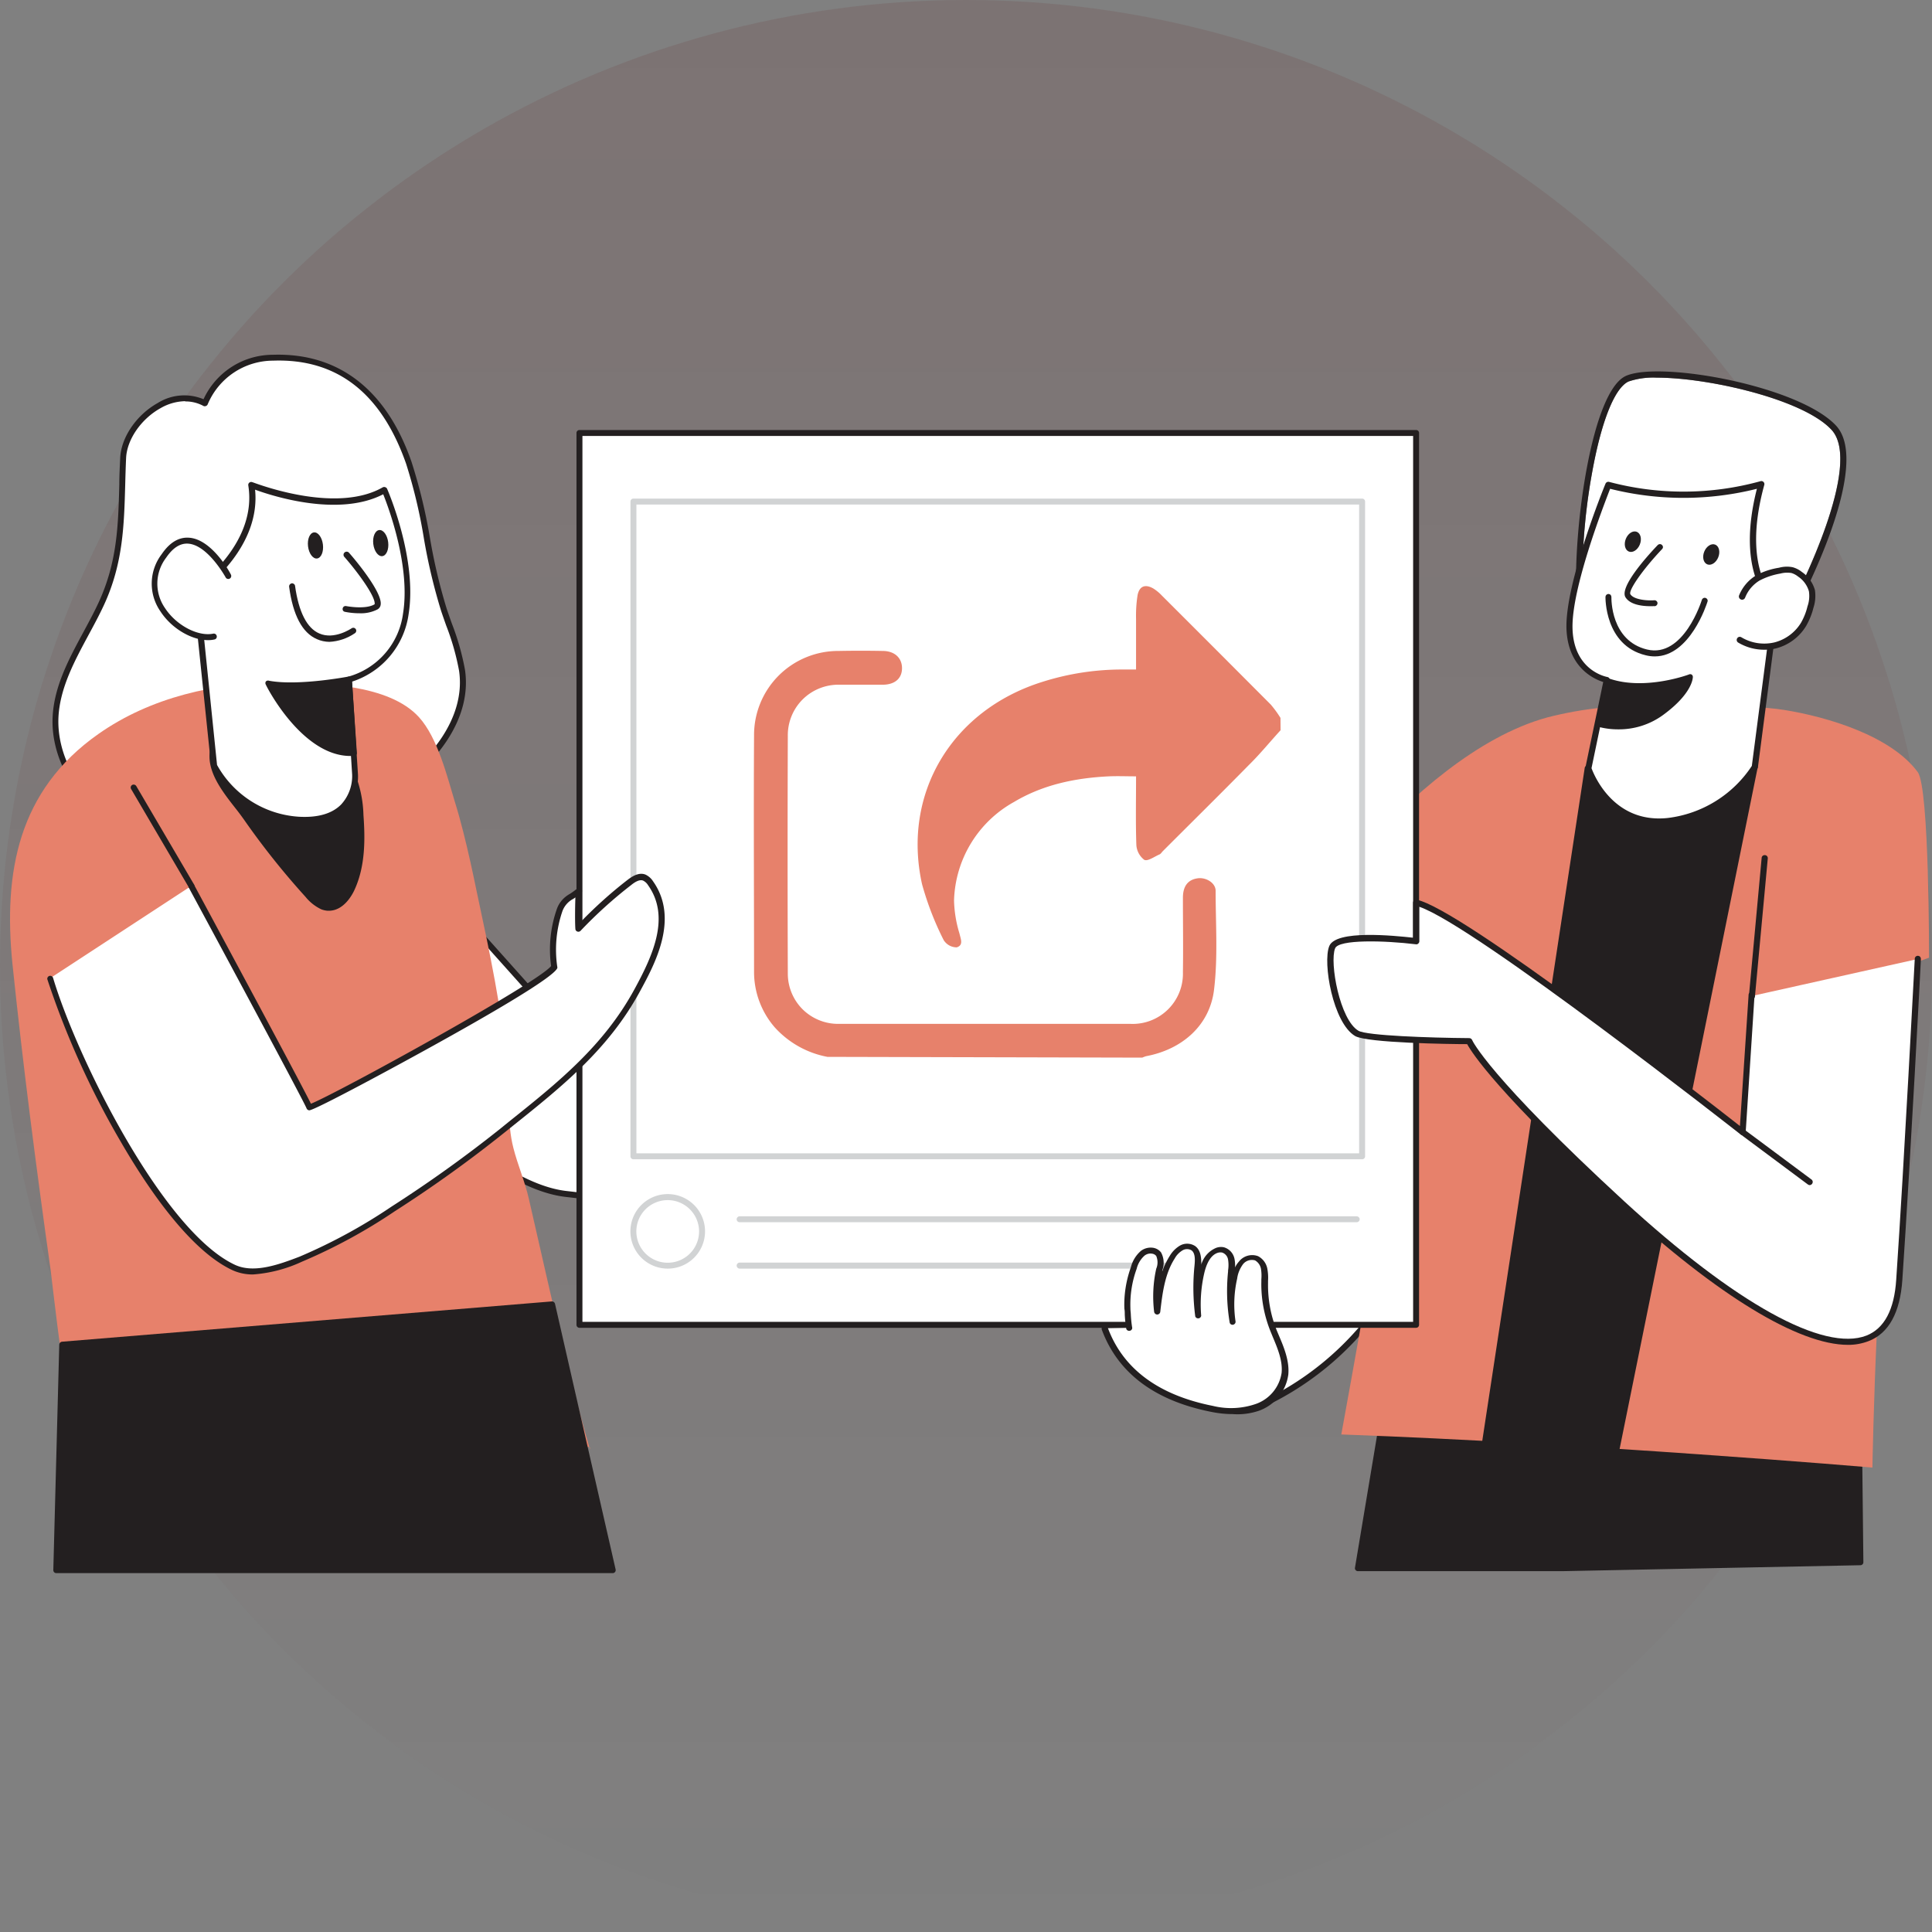 <svg width="202" height="202" fill="none" xmlns="http://www.w3.org/2000/svg"><rect width="100%" height="100%" fill="#808080" stroke="none"/><defs><linearGradient x1="-101" y1="101" x2="101" y2="101" id="a" gradientUnits="userSpaceOnUse"><stop stop-color="#5D0202" stop-opacity="0"/><stop offset="1" stop-color="#5D0202" stop-opacity=".498"/></linearGradient></defs><g opacity=".203" transform="matrix(0 -1 -1 0 101 101)"><circle r="101" fill="url(#a)"/><circle r="101"/></g><path d="M173.22 39.48c-.99-.05-1.99.09-2.94.4-1.4.62-2.76 3.89-3.73 9.03-.85 4.45-1.21 8.98-1.09 13.51.03.81.44 1.57 1.12 2.02 4.36 3.11 19.14-.69 20.7-1.11.75-1.42 7.56-14.8 4.21-18.4-2.95-3.19-12.85-5.45-18.27-5.45Z" fill="#FFF"/><path d="M172.391 66.272c-2.557 0-4.822-.354-6.179-1.336a3.146 3.146 0 0 1-1.388-2.485c-.367-7.01 1.581-21.611 5.209-23.164 3.628-1.554 18.046 1.056 21.929 5.207 3.865 4.131-3.768 18.506-4.164 19.252l-.005.01a.322.322 0 0 1-.199.161c-.479.112-8.774 2.355-15.203 2.355Zm-2.103-26.389a8.062 8.062 0 0 1 2.937-.398c5.42 0 15.315 2.262 18.265 5.45 3.354 3.597-3.454 16.975-4.201 18.404-1.568.417-16.348 4.213-20.704 1.106a2.535 2.535 0 0 1-1.12-2.019 62.773 62.773 0 0 1 1.089-13.508c.971-5.139 2.334-8.414 3.734-9.035Z" clip-rule="evenodd" fill="#231F20" fill-rule="evenodd"/><path d="M131.43 147.08c10.38-4.57 17.41-14.46 18.29-25.75l-10.3-11.05-14.15 27.29 6.16 9.51Z" fill="#FFF"/><path d="M131.43 147.4c-.15 0-.28-.11-.3-.26-.03-.15.05-.3.19-.36a30.667 30.667 0 0 0 18.08-25.34l-9.9-10.61-13.94 26.89a.34.34 0 0 1-.42.11.335.335 0 0 1-.15-.41l14.15-27.29c.05-.09.14-.16.25-.17.1-.02.2.02.28.09l10.3 11.06c.06.07.09.16.08.25a31.334 31.334 0 0 1-18.5 26.02c-.04.02-.08.03-.12.02Z" fill="#231F20"/><path d="m163.36 163.96 31.15-.6-.43-39.18-45.74 1.65-6.37 38.13h21.39Z" fill="#231F20"/><path d="M163.368 164.273h-21.394a.306.306 0 0 1-.237-.112.284.284 0 0 1-.068-.248l6.366-38.127a.305.305 0 0 1 .292-.261l45.745-1.647a.343.343 0 0 1 .224.087.3.3 0 0 1 .1.224l.429 39.146a.313.313 0 0 1-.305.317l-31.152.621Zm-.006-.621h-21.021l6.26-37.518 45.178-1.628.424 38.524-30.841.622Z" clip-rule="evenodd" fill="#231F20" fill-rule="evenodd"/><path d="M200.51 80.73c-2.78-3.79-9.45-5.78-13.95-6.5-4.32-.68-8.65 0-13-.37-3.97-.23-7.96.16-11.82 1.16-14.49 4-27.97 24.95-27.97 24.95l14.78.78s-2.15 15.43-8.31 49.23c25.66.92 55.53 3.46 55.53 3.46s.13-7.07.46-14.04c2.31-2.15 2.23-5.59 2.65-7.59.55-2.56-.56-30.44-.56-30.44l3.37-1.24s.04-17.78-1.18-19.4Z" fill="#E7816B"/><path d="m166 80.33-11.26 73.94 13.44 1.35 15.29-75.44-17.47.15Z" fill="#231F20"/><path d="M168.185 155.934h-.031l-13.448-1.348a.332.332 0 0 1-.218-.118.298.298 0 0 1-.056-.236l11.257-73.942a.31.31 0 0 1 .305-.26l17.468-.156a.3.3 0 0 1 .243.112.312.312 0 0 1 .068.26L168.49 155.68a.312.312 0 0 1-.305.254Zm-.231-.646-12.838-1.286 11.171-73.358 16.801-.149-15.134 74.793Z" clip-rule="evenodd" fill="#231F20" fill-rule="evenodd"/><path d="m167.99 71.06-1.93 9.27s2.06 6.16 8.3 5.51c3.73-.42 7.08-2.5 9.11-5.66l2.22-17.04s-4.17-2.99-1.54-12.52a30.373 30.373 0 0 1-16 .07s-4.16 10.17-4.06 14.91c.11 4.74 3.9 5.46 3.9 5.46Z" fill="#FFF"/><path d="M173.462 86.218c-5.701 0-7.679-5.717-7.704-5.779a.3.3 0 0 1 0-.168l1.867-8.966c-.959-.298-3.734-1.516-3.846-5.654-.1-4.785 3.908-14.658 4.082-15.074a.325.325 0 0 1 .38-.193 30.26 30.26 0 0 0 15.812-.068.317.317 0 0 1 .411.385c-2.533 9.22 1.381 12.16 1.419 12.185a.31.31 0 0 1 .13.304l-2.215 17.038a.297.297 0 0 1-.044.118 12.663 12.663 0 0 1-9.334 5.816 8.095 8.095 0 0 1-.958.056Zm.871-.69c-5.607.578-7.667-4.48-7.934-5.213l1.91-9.153a.326.326 0 0 0-.049-.248.307.307 0 0 0-.206-.13c-.149-.032-3.547-.684-3.64-5.127-.085-4.136 3.159-12.547 3.886-14.432l.046-.12a31.497 31.497 0 0 0 15.346 0c-2.109 8.295.909 11.576 1.655 12.197l-2.184 16.777a12.292 12.292 0 0 1-8.83 5.45Z" clip-rule="evenodd" fill="#231F20" fill-rule="evenodd"/><path d="M182.18 62.37c.32-.8.89-1.48 1.63-1.93.7-.39 1.46-.65 2.25-.78.43-.11.88-.14 1.31-.06.3.09.57.24.82.43.6.41 1.04 1.02 1.24 1.72.09.58.04 1.18-.15 1.74-.16.62-.4 1.22-.72 1.77a4.81 4.81 0 0 1-2.99 2.22c-1.25.31-2.58.1-3.68-.57l.29-4.54Z" fill="#FFF"/><path d="M184.43 67.93c-.95 0-1.88-.26-2.7-.75a.32.32 0 0 1-.1-.44.31.31 0 0 1 .2-.15c.08-.02.17 0 .24.04 1.03.62 2.26.81 3.44.54a4.584 4.584 0 0 0 2.8-2.07c.3-.53.53-1.1.67-1.7.18-.5.23-1.05.15-1.58-.18-.62-.58-1.17-1.12-1.53-.21-.17-.45-.3-.71-.38-.39-.06-.78-.04-1.16.06-.77.13-1.51.38-2.19.74-.68.42-1.2 1.04-1.49 1.78-.07.17-.26.26-.43.19a.333.333 0 0 1-.2-.43c.35-.86.96-1.59 1.76-2.08.75-.41 1.57-.68 2.41-.81.48-.13.97-.15 1.45-.05.34.1.66.26.93.48.67.45 1.16 1.13 1.38 1.91.09.63.04 1.26-.16 1.86-.16.66-.42 1.28-.75 1.87a5.21 5.21 0 0 1-3.19 2.37c-.4.09-.81.14-1.23.13ZM167.25 75.7c2.22.56 4.58.13 6.46-1.18 3.01-2.21 2.98-3.73 2.98-3.73s-4.61 1.78-8.47.45l-.97 4.46Z" fill="#231F20"/><path d="M169.224 76.257a7.932 7.932 0 0 1-2.06-.254.304.304 0 0 1-.211-.36l.97-4.468a.3.3 0 0 1 .15-.205.293.293 0 0 1 .249 0c3.702 1.242 8.214-.429 8.257-.448a.3.3 0 0 1 .28 0 .29.29 0 0 1 .137.249c0 .068 0 1.709-3.111 3.983a7.831 7.831 0 0 1-4.661 1.503Zm4.306-1.982a7.639 7.639 0 0 1-5.912 1.2l.834-3.828c3.087.92 6.491.043 7.798-.373-.231.584-.884 1.653-2.72 3.001Z" clip-rule="evenodd" fill="#231F20" fill-rule="evenodd"/><path d="M173.56 57.2s-3.95 4.15-3.34 5.1c.61.94 2.8.79 2.8.79l.54-5.89Z" fill="#FFF"/><path d="M172.55 63.38c-.74 0-2.07-.11-2.59-.92-.67-1.03 2.13-4.18 3.37-5.48a.36.36 0 0 1 .22-.09c.09 0 .17.04.22.09.06.06.1.14.1.22 0 .08-.04.16-.1.22-2.01 2.12-3.56 4.35-3.3 4.72.41.62 1.99.67 2.49.62.17-.01.32.11.34.28a.324.324 0 0 1-.29.34c-.03-.01-.21 0-.46 0Z" fill="#231F20"/><ellipse rx="1.112" ry=".79" transform="rotate(-68.08 132.37 -103.442)" fill="#231F20"/><ellipse rx="1.112" ry=".79" transform="rotate(-68.08 127.28 -98.043)" fill="#231F20"/><path d="M173.01 68.63c-.32 0-.64-.04-.95-.12-4.3-1.04-4.2-6.06-4.2-6.11.01-.17.15-.3.32-.3.08.01.16.04.22.1.05.06.08.14.08.22 0 .19-.08 4.57 3.73 5.49 3.82.92 5.7-5.1 5.72-5.17.03-.11.12-.2.23-.23.11-.03.23.01.31.1.08.09.1.21.05.32-.08.25-1.83 5.7-5.51 5.7Z" fill="#231F20"/><path d="M36.99 82.98 60.26 109l32.54 11.37-4.16 8.59s-21.12-3.19-29.44-4.12c-8.32-.93-18.84-13.41-18.84-13.41l-3.37-28.45Z" fill="#FFF"/><path d="M88.65 129.266h-.044c-.212 0-21.22-3.194-29.44-4.12-8.345-.938-18.607-12.999-19.036-13.515a.279.279 0 0 1-.075-.161l-3.367-28.49a.323.323 0 0 1 .18-.316.311.311 0 0 1 .362.074l23.211 25.967 32.471 11.34a.31.31 0 0 1 .18.174.302.302 0 0 1 0 .254l-4.162 8.612a.305.305 0 0 1-.28.181Zm-29.416-4.741c-7.779-.877-17.704-12.223-18.57-13.229l-3.241-27.383 22.62 25.283c.035.04.08.07.13.087l32.217 11.252-3.908 8.078c-2.322-.36-21.47-3.212-29.248-4.088Z" clip-rule="evenodd" fill="#231F20" fill-rule="evenodd"/><path d="M48.29 70.07c-.32-2.18-1.2-4.24-1.87-6.33-1.68-5.08-1.92-10.32-3.68-15.37-2.26-6.51-6.6-11.24-14.18-10.98a7.73 7.73 0 0 0-7.14 4.76c-3.59-1.97-8.38 2.05-8.55 5.73-.24 5.42.1 10.05-2.26 15.19-1.79 3.9-4.57 7.55-4.8 11.84-.23 4.29 2.2 8.3 5.69 10.66 3.48 2.37 7.88 3.16 12.08 2.85 4.2-.31 8.26-1.65 12.16-3.26 1.92-.74 3.77-1.67 5.5-2.77 3.97-2.65 7.81-7.27 7.05-12.32Z" fill="#FFF"/><path d="M21.853 88.796a18.69 18.69 0 0 1-10.523-2.963c-3.734-2.554-6.049-6.835-5.825-10.93.168-3.163 1.7-6.002 3.18-8.749.567-1.05 1.152-2.131 1.65-3.212 1.916-4.194 2.022-7.923 2.14-12.272 0-.913.05-1.864.093-2.802.1-2.138 1.7-4.487 3.902-5.717a5.221 5.221 0 0 1 4.81-.41 7.997 7.997 0 0 1 7.25-4.648c6.845-.224 11.861 3.623 14.493 11.185a56.717 56.717 0 0 1 1.923 7.922 58.36 58.36 0 0 0 1.761 7.456c.175.516.355 1.038.542 1.554a26.385 26.385 0 0 1 1.369 4.834c.771 5.25-3.211 9.942-7.2 12.62a31.232 31.232 0 0 1-5.57 2.802c-3.28 1.348-7.629 2.94-12.259 3.28-.572.032-1.157.05-1.736.05Zm-5.084-46.11a5.333 5.333 0 0 1 2.595-.74l.006.025a3.925 3.925 0 0 1 1.91.478c.08.037.17.037.25 0a.31.31 0 0 0 .18-.161 7.43 7.43 0 0 1 6.845-4.58c6.671-.236 11.313 3.387 13.902 10.769a54.666 54.666 0 0 1 1.867 7.841 59.243 59.243 0 0 0 1.786 7.519c.174.528.36 1.05.541 1.565a25.969 25.969 0 0 1 1.344 4.716c.735 4.965-3.098 9.464-6.926 12.017a30.87 30.87 0 0 1-5.445 2.747c-3.236 1.33-7.554 2.914-12.072 3.231-4.518.317-8.731-.659-11.88-2.79-3.584-2.436-5.762-6.512-5.557-10.389.168-3.02 1.668-5.803 3.112-8.488.572-1.056 1.163-2.15 1.667-3.243 1.973-4.3 2.079-8.29 2.197-12.52.025-.926.05-1.84.093-2.79.088-1.933 1.563-4.077 3.585-5.208Z" clip-rule="evenodd" fill="#231F20" fill-rule="evenodd"/><path d="M48.41 86.88c-.26-1.03-.54-2.05-.86-3.07-.82-2.71-1.79-6.65-3.73-8.81-3.15-3.49-10.25-3.6-14.57-3.63-6.67-.03-13.5 1.53-18.96 5.37-8.4 5.9-9.95 14.47-8.99 24.03 1.11 10.68 2.49 21.35 3.99 31.99.15 1.09 1.95 17.35 2.76 17.36.05 0 55.38.04 53.61 1.35-2.49-8.63-4.35-17.4-6.36-26.1-.42-1.86-1.17-3.55-1.63-5.37-.67-2.62-.37-5.5-.63-8.18-.54-6.21-1.86-12.33-3.16-18.42-.45-2.19-.92-4.37-1.47-6.52Z" fill="#E7816B"/><path d="m64.09 164.16-6.34-27.78-51.22 4.21-.65 23.57h58.21Z" fill="#231F20"/><path d="M5.885 164.478h58.209a.317.317 0 0 0 .274-.379l-6.341-27.787a.328.328 0 0 0-.33-.242l-51.215 4.212a.318.318 0 0 0-.286.305l-.622 23.574c-.001.083.03.163.087.224.06.059.14.093.224.093Zm57.83-.621H6.22l.604-22.978 50.667-4.163 6.222 27.141Z" clip-rule="evenodd" fill="#231F20" fill-rule="evenodd"/><path d="M33.71 94.78c.17.07.35.11.53.13 1.17.08 2.08-1 2.56-2.06 1.07-2.37 1.07-5.07.89-7.65-.04-1.53-.37-3.03-.97-4.44-.57-1.09-1.34-2.06-2.26-2.87-1.67-1.54-3.68-2.82-5.93-3.11-2.25-.29-5.53.93-6.22 3.39-.72 2.66 2.08 5.34 3.43 7.3 1.96 2.83 4.1 5.52 6.41 8.07.42.53.95.95 1.56 1.24Z" fill="#231F20"/><path d="M34.386 95.221h-.162a2.495 2.495 0 0 1-.622-.142 4.722 4.722 0 0 1-1.662-1.312 80.948 80.948 0 0 1-6.434-8.077 28.111 28.111 0 0 0-.934-1.243c-1.406-1.796-3.16-4.039-2.539-6.313.691-2.548 3.94-3.933 6.54-3.623 2.035.237 4.09 1.305 6.1 3.17.955.834 1.747 1.839 2.333 2.963A12.37 12.37 0 0 1 38 85.2c.18 2.485.212 5.313-.914 7.792-.243.553-1.14 2.23-2.701 2.23Zm-.112-.627a1.471 1.471 0 0 1-.448-.106 4.026 4.026 0 0 1-1.419-1.18 78.811 78.811 0 0 1-6.385-8.035c-.28-.372-.61-.795-.958-1.242-1.326-1.684-2.968-3.79-2.433-5.767.597-2.205 3.572-3.436 5.868-3.168 1.904.223 3.84 1.236 5.75 3.007a9.555 9.555 0 0 1 2.197 2.784c.58 1.378.897 2.854.933 4.35.174 2.385.206 5.138-.859 7.493-.43.944-1.27 1.95-2.246 1.864Z" clip-rule="evenodd" fill="#231F20" fill-rule="evenodd"/><path fill="#FFF" d="M60.584 45.27h87.482v93.254H60.584z"/><path d="M60.584 138.828h87.476a.31.31 0 0 0 .311-.31V45.27a.31.31 0 0 0-.311-.31H60.584a.31.31 0 0 0-.31.31v93.248c0 .171.139.31.31.31Zm87.165-.621H60.896V45.581h86.853v92.626Z" clip-rule="evenodd" fill="#231F20" fill-rule="evenodd"/><path fill="#FFF" d="M66.229 52.441h76.181v68.455H66.229z"/><path d="M142.416 121.207H66.228a.31.31 0 0 1-.31-.311V52.441c0-.172.139-.31.31-.31h76.188c.171 0 .311.138.311.31v68.443a.31.31 0 0 1-.311.323Zm-.312-.622H66.54V52.752h75.564v67.833Z" clip-rule="evenodd" fill="#D1D3D4" fill-rule="evenodd"/><path d="M133.89 76.35c-1.1 1.2-2.14 2.48-3.29 3.61-2.99 3.04-6.03 6.04-9.05 9.06-.1.11-.18.25-.31.31-.54.23-1.24.75-1.6.57-.5-.38-.8-.96-.83-1.58-.08-2.33-.03-4.66-.03-7.15-.98 0-1.91-.04-2.84 0-3.5.17-6.87.86-9.92 2.68a12.175 12.175 0 0 0-6.27 10.31c.03 1.16.22 2.31.56 3.42.13.58.46 1.24-.28 1.47-.55 0-1.06-.28-1.36-.75-.95-1.87-1.71-3.84-2.27-5.87-2.09-9.47 3.12-18.15 12.53-21.12 2.72-.87 5.55-1.31 8.4-1.31h1.45v-5.29c-.02-.83.03-1.67.16-2.49.19-.94.79-1.17 1.63-.7.34.21.65.47.92.76 3.8 3.79 7.59 7.59 11.38 11.39.37.44.71.9 1.01 1.39l.01 1.29Z" fill="#E7816B"/><path d="M86.51 110.5a9.886 9.886 0 0 1-5.52-3.1 8.84 8.84 0 0 1-2.15-5.78c0-8.25-.05-16.49 0-24.73-.01-2.35.92-4.6 2.58-6.26a8.81 8.81 0 0 1 6.27-2.57c1.53-.03 3.06-.03 4.6 0 1.25 0 2.03.74 2.02 1.82-.01 1.08-.78 1.7-1.99 1.71h-4.5c-1.44-.04-2.84.5-3.87 1.51a5.278 5.278 0 0 0-1.58 3.84c-.03 8.29-.03 16.57 0 24.86 0 1.4.56 2.75 1.56 3.74 1 .98 2.36 1.53 3.76 1.51h30.5a5.253 5.253 0 0 0 5.49-5.41c.04-2.59 0-5.18 0-7.77 0-1.24.54-1.9 1.55-2.04.85-.12 1.87.47 1.87 1.31 0 3.46.25 6.96-.17 10.37-.46 3.73-3.36 6.22-7.1 6.92-.13.04-.27.09-.4.15l-32.92-.08Z" fill="#E7816B"/><path d="M141.84 127.79H77.33c-.17 0-.31-.13-.31-.31 0-.17.14-.31.31-.31h64.51c.18 0 .32.14.32.31 0 .18-.14.31-.32.31ZM125.81 132.64H77.33c-.17 0-.31-.14-.31-.32 0-.17.14-.31.31-.31h48.48c.17 0 .31.14.31.31 0 .17-.14.31-.31.32Z" fill="#D1D3D4"/><ellipse cx="69.819" cy="128.744" rx="3.584" ry="3.579" fill="#FFF"/><path d="M69.82 132.64a3.902 3.902 0 0 1-3.61-2.401 3.892 3.892 0 0 1 .842-4.248 3.906 3.906 0 0 1 4.253-.847 3.895 3.895 0 0 1-1.486 7.496Zm-3.036-5.146a3.281 3.281 0 0 1 6.308 1.25 3.274 3.274 0 0 1-2.021 3.03 3.283 3.283 0 0 1-3.577-.709 3.27 3.27 0 0 1-.71-3.571Z" clip-rule="evenodd" fill="#D1D3D4" fill-rule="evenodd"/><path d="M40.2 51.21s3.11 7.24 2.21 12.95A8.3 8.3 0 0 1 36.47 71l.62 9.97s.38 5.09-5.93 4.71a10.78 10.78 0 0 1-8.81-5.63l-1.87-18.28s6.84-4.53 5.78-11.07c0 0 8.69 3.52 13.94.51Z" fill="#FFF"/><path d="M31.853 86.031h-.672a11.202 11.202 0 0 1-9.073-5.81.299.299 0 0 1-.031-.105l-1.904-18.305a.316.316 0 0 1 .137-.292c.068-.044 6.646-4.505 5.65-10.768a.304.304 0 0 1 .112-.292.312.312 0 0 1 .311-.044c.006 0 .057.018.148.05 1.157.416 8.832 3.169 13.505.478a.33.33 0 0 1 .255 0 .305.305 0 0 1 .187.174c.13.299 3.174 7.388 2.24 13.123a8.66 8.66 0 0 1-5.911 7.028l.622 9.724a4.967 4.967 0 0 1-1.32 3.58c-.97.962-2.401 1.46-4.256 1.46Zm-.635-.64a10.543 10.543 0 0 1-8.525-5.412l-1.848-18.025c.996-.72 6.403-4.928 5.825-10.756 1.897.696 8.755 2.883 13.398.479.578 1.447 2.862 7.574 2.072 12.464a7.926 7.926 0 0 1-5.7 6.599.31.31 0 0 0-.243.323l.622 9.942a4.389 4.389 0 0 1-1.151 3.107c-.952.969-2.452 1.398-4.45 1.28Z" clip-rule="evenodd" fill="#231F20" fill-rule="evenodd"/><path d="M23.85 60.26s-3.56-6.72-6.73-2.14c-3.16 4.59 2.2 9.05 5.25 8.43l1.48-6.29Z" fill="#FFF"/><path d="M21.76 66.93c-1.75 0-3.84-1.24-4.98-3a5.073 5.073 0 0 1 .12-5.98c.84-1.24 1.8-1.8 2.85-1.73 2.41.14 4.36 3.73 4.41 3.9.05.14-.01.31-.15.38-.14.07-.31.03-.4-.1 0 0-1.87-3.43-3.95-3.56-.83-.05-1.59.44-2.29 1.47a4.472 4.472 0 0 0-.11 5.28c1.17 1.79 3.44 2.99 5.04 2.66.17-.03.33.08.36.25a.297.297 0 0 1-.24.36c-.22.05-.44.07-.66.07ZM37.59 64.12c-.51 0-1.02-.05-1.52-.15a.322.322 0 0 1-.2-.12c-.04-.07-.06-.16-.04-.24.02-.08.06-.15.13-.2.07-.04.16-.06.24-.04 0 0 2.01.39 2.97-.19.13-.78-1.78-3.38-3.18-4.97a.303.303 0 0 1-.07-.23c0-.08.04-.15.1-.21.13-.12.32-.12.45 0 .62.69 3.54 4.18 3.33 5.46a.65.65 0 0 1-.32.48c-.58.3-1.24.44-1.89.41ZM36.47 71.01s-5.29 1.02-8.41.44c0 0 3.86 7.63 8.93 7.26l-.52-7.7Z" fill="#231F20"/><path d="M36.632 79.041c-5.015 0-8.712-7.14-8.836-7.456a.304.304 0 0 1 0-.33.311.311 0 0 1 .336-.08c3.018.565 8.233-.423 8.289-.435a.33.33 0 0 1 .249.062c.068.055.11.136.118.224l.523 7.698a.31.31 0 0 1-.287.33q-.193-.013-.392-.013Zm.007-.621c-3.902 0-7.014-4.909-7.99-6.568 2.694.317 6.396-.267 7.51-.466l.48 7.034Z" clip-rule="evenodd" fill="#231F20" fill-rule="evenodd"/><ellipse rx=".784" ry="1.373" transform="rotate(-6.85 492.938 -247.052)" fill="#231F20"/><ellipse rx=".784" ry="1.373" transform="rotate(-6.85 494.297 -304.175)" fill="#231F20"/><path d="M34.44 67.11c-.46-.01-.9-.1-1.32-.29-1.51-.66-2.49-2.49-2.89-5.47-.02-.18.1-.33.27-.36.17-.02.33.1.35.27.38 2.74 1.25 4.42 2.53 4.97 1.57.7 3.35-.52 3.37-.53.09-.07.21-.08.31-.04.11.05.18.15.19.27 0 .11-.05.22-.15.28-.79.54-1.71.85-2.66.9Z" fill="#231F20"/><path d="M118.04 138.84c-.1-.69-.17-1.38-.2-2.08-.04-1.44.18-2.88.67-4.24.15-.61.48-1.15.95-1.56.5-.4 1.23-.35 1.67.12.24.49.26 1.07.06 1.59-.32 1.44-.4 2.93-.22 4.4.24-1.98.5-4.03 1.58-5.7.22-.39.54-.71.92-.95.4-.23.89-.23 1.28 0 .55.41.51 1.25.44 1.9-.17 1.74-.15 3.5.08 5.23-.12-1.52-.01-3.06.33-4.55.23-.97.67-2.05 1.62-2.36.2-.07.42-.08.62-.04.44.15.76.53.83.98.07.44.07.9 0 1.34-.18 1.75-.12 3.52.16 5.25-.22-1.52-.16-3.07.17-4.57.09-.6.33-1.17.7-1.65.38-.5 1.04-.69 1.63-.48.42.22.71.63.79 1.1.07.46.09.93.05 1.4-.04 1.77.28 3.53.96 5.17.56 1.36 1.29 2.87 1.16 4.39a4.428 4.428 0 0 1-2.87 3.53c-1.52.52-3.16.6-4.72.22-5.15-1.02-9.4-3.47-11.2-8.38l2.54-.06Z" fill="#FFF"/><path d="M128.88 147.85c-.75 0-1.49-.08-2.23-.23-5.92-1.17-9.77-4.06-11.45-8.59a.33.33 0 0 1 .2-.42c.17-.06.36.03.42.2 1.59 4.3 5.29 7.05 10.98 8.18 1.5.37 3.07.3 4.53-.21a4.097 4.097 0 0 0 2.67-3.25c.12-1.28-.43-2.57-.95-3.81l-.18-.44c-.69-1.68-1.03-3.48-.99-5.3v-.21c.03-.37.02-.74-.04-1.11a1.28 1.28 0 0 0-.62-.88c-.46-.13-.95.02-1.25.39-.33.45-.55.97-.62 1.52a12.16 12.16 0 0 0-.17 4.46c.03.17-.09.33-.27.36-.16.02-.31-.08-.34-.23-.3-1.77-.35-3.56-.17-5.34v-.11c.06-.37.06-.76 0-1.13a.925.925 0 0 0-.62-.74.941.941 0 0 0-.47.03c-.65.22-1.12.94-1.4 2.13a14.48 14.48 0 0 0-.32 4.45c-.02.14-.14.26-.28.27a.322.322 0 0 1-.34-.2c-.23-1.76-.26-3.54-.08-5.3.06-.62.09-1.31-.31-1.61a.93.93 0 0 0-.94 0c-.34.21-.62.49-.81.84-1.06 1.64-1.3 3.72-1.52 5.59-.02.16-.16.28-.32.28s-.29-.12-.32-.28c-.18-1.5-.11-3.03.22-4.51.18-.42.18-.9 0-1.33a.645.645 0 0 0-.43-.24c-.27-.05-.55.02-.78.19-.42.37-.71.86-.84 1.4-.48 1.32-.7 2.72-.65 4.12 0 .22.03.41.04.59.02.49.07.98.15 1.46 0 .15-.12.28-.26.3-.15.03-.3-.05-.36-.19-.08-.51-.14-1.01-.16-1.53 0-.17 0-.37-.04-.58-.06-1.48.18-2.95.68-4.35.17-.67.54-1.27 1.07-1.72.36-.26.8-.37 1.24-.31.34.05.65.23.85.5.31.58.35 1.26.12 1.87v.1c.2-.57.47-1.12.79-1.63.26-.44.62-.8 1.05-1.06.5-.29 1.13-.27 1.61.05.63.47.63 1.34.63 1.94.22-.8.81-1.46 1.58-1.77.27-.09.55-.11.82-.04.57.18.98.66 1.08 1.24.05.28.07.57.05.86.1-.22.24-.43.41-.62.47-.6 1.28-.83 2-.56.51.27.87.76.97 1.33.07.41.1.82.07 1.24v.22c-.03 1.72.28 3.44.94 5.04l.18.43c.53 1.24 1.13 2.67 1 4.11a4.682 4.682 0 0 1-3.07 3.79c-.89.3-1.82.42-2.75.35Z" fill="#231F20"/><path d="m183.15 104.14-.95 14.25s-29.25-22.99-34.14-23.98v4.03s-8.14-1-8.79.62c-.64 1.61.46 7.75 2.57 8.99 1.25.76 11.76.82 11.76.82s1.49 3.64 15.99 16.98 28.14 20.47 28.99 7.98c.85-12.5 1.93-33.56 1.93-33.56l-17.36 3.87Z" fill="#FFF"/><path d="M193.21 140.61c-5.14 0-13.62-5.14-23.84-14.54-12.75-11.74-15.47-15.98-15.97-16.9-1.74 0-10.47-.12-11.72-.85-2.32-1.38-3.4-7.67-2.7-9.4.69-1.73 6.79-1.09 8.76-.88v-3.66c0-.09.04-.18.12-.24.07-.06.17-.09.26-.07 4.63.93 29.87 20.58 33.8 23.66l.9-13.63c-.02-.13.04-.27.15-.34.12-.07.27-.06.37.03.11.08.15.23.1.36l-.92 14.24c0 .12-.08.23-.19.27-.11.05-.23.04-.33-.04-.28-.22-27.86-21.87-33.6-23.81v3.6c0 .09-.04.18-.11.24-.07.07-.16.1-.25.08-3.28-.4-8.09-.53-8.45.43-.59 1.48.49 7.46 2.44 8.61.87.51 7.41.74 11.59.77.13 0 .25.08.3.2 0 .03 1.72 3.81 15.9 16.86 11.64 10.69 20.85 15.78 25.33 14.04 1.87-.74 2.91-2.71 3.11-5.85.84-12.35 1.92-33.35 1.94-33.55 0-.09.04-.17.1-.23.06-.05.15-.08.23-.08.09.01.17.04.23.11.05.06.08.14.08.23 0 .21-1.1 21.22-1.94 33.55-.23 3.41-1.42 5.59-3.53 6.4-.68.26-1.42.4-2.16.39Z" fill="#231F20"/><path d="m182.2 118.36 7.01 5.22-7.01-5.22Z" fill="#FFF"/><path d="M189.21 123.91a.438.438 0 0 1-.19-.07l-7.01-5.22a.32.32 0 0 1-.06-.45c.1-.14.3-.17.44-.06l7.02 5.22c.1.08.15.22.1.35-.04.13-.16.22-.3.23Z" fill="#231F20"/><path d="M20 92.63s12 22.25 12.32 23.12c.11.29 24.72-12.87 25.63-14.67-.3-2.01-.1-4.07.58-5.99.39-1.05 1.13-1.18 2-1.92a30.49 30.49 0 0 0-.08 3.94c1.66-1.74 3.44-3.35 5.34-4.82.41-.42 1-.62 1.57-.51.26.13.48.33.62.58 2.56 3.58.43 7.89-1.4 11.25-3.45 6.31-8.61 10.23-14.1 14.64-3.66 2.92-7.46 5.65-11.4 8.17a56.508 56.508 0 0 1-9.67 5.25c-2.03.81-4.83 1.87-6.99.86-7.81-3.62-16.76-22.1-19.21-30.23L20 92.63Z" fill="#FFF"/><path d="M26.46 133.25c-.74.01-1.47-.14-2.14-.44-4.43-2.05-8.84-8.49-11.76-13.55a88.844 88.844 0 0 1-7.61-16.87c-.03-.15.06-.3.21-.35.15-.05.31.03.38.17 2.49 8.37 11.51 26.55 19.04 30.04 1.95.9 4.51 0 6.74-.86 3.36-1.43 6.58-3.18 9.61-5.23 3.93-2.52 7.73-5.24 11.38-8.15l.95-.77c5.07-4.05 9.85-7.89 13.06-13.78 1.94-3.55 3.8-7.6 1.43-10.92-.12-.2-.3-.36-.51-.47-.39-.15-.88.17-1.24.46a46.303 46.303 0 0 0-5.3 4.79c-.09.09-.21.12-.33.08a.3.3 0 0 1-.21-.26c-.05-.58-.04-2.24 0-3.31l-.22.15c-.51.26-.91.71-1.12 1.24-.65 1.87-.84 3.87-.56 5.83.02.06.02.13 0 .19-.52 1.05-7.39 5.01-13.07 8.15-3.24 1.8-12.27 6.7-12.86 6.7a.338.338 0 0 1-.28-.21c-.25-.67-8.16-15.39-12.31-23.07a.325.325 0 0 1 .13-.43c.15-.08.34-.02.42.13.47.87 10.94 20.29 12.22 22.89 2.71-1.08 23.78-12.65 25.11-14.4-.28-2.04-.06-4.11.63-6.04.25-.65.74-1.18 1.35-1.51.26-.17.51-.35.74-.54.1-.08.24-.1.36-.04.11.07.17.19.15.32-.09 1.05-.13 2.1-.1 3.16 1.52-1.56 3.14-3.02 4.86-4.35.51-.39 1.19-.82 1.87-.56.32.15.6.39.79.69 2.79 3.92.18 8.7-1.39 11.58-3.27 6-8.09 9.87-13.23 13.98l-.95.76c-3.66 2.93-7.47 5.66-11.42 8.19a57.106 57.106 0 0 1-9.72 5.28c-1.61.75-3.33 1.2-5.1 1.33Z" fill="#231F20"/><path d="M20 92.92c-.11 0-.21-.06-.27-.16L13.71 82.5a.312.312 0 0 1 .11-.43c.15-.08.34-.03.43.12l6.04 10.29c.04.07.05.15.03.23-.02.08-.07.15-.15.19-.05.02-.11.03-.17.02ZM183.15 104.46a.333.333 0 0 1-.22-.11.341.341 0 0 1-.07-.24l1.33-14.42c.01-.17.17-.3.34-.28.09 0 .17.04.23.11.05.06.08.15.07.23l-1.34 14.42c0 .09-.04.17-.11.22-.06.06-.15.08-.23.07Z" fill="#231F20"/></svg>